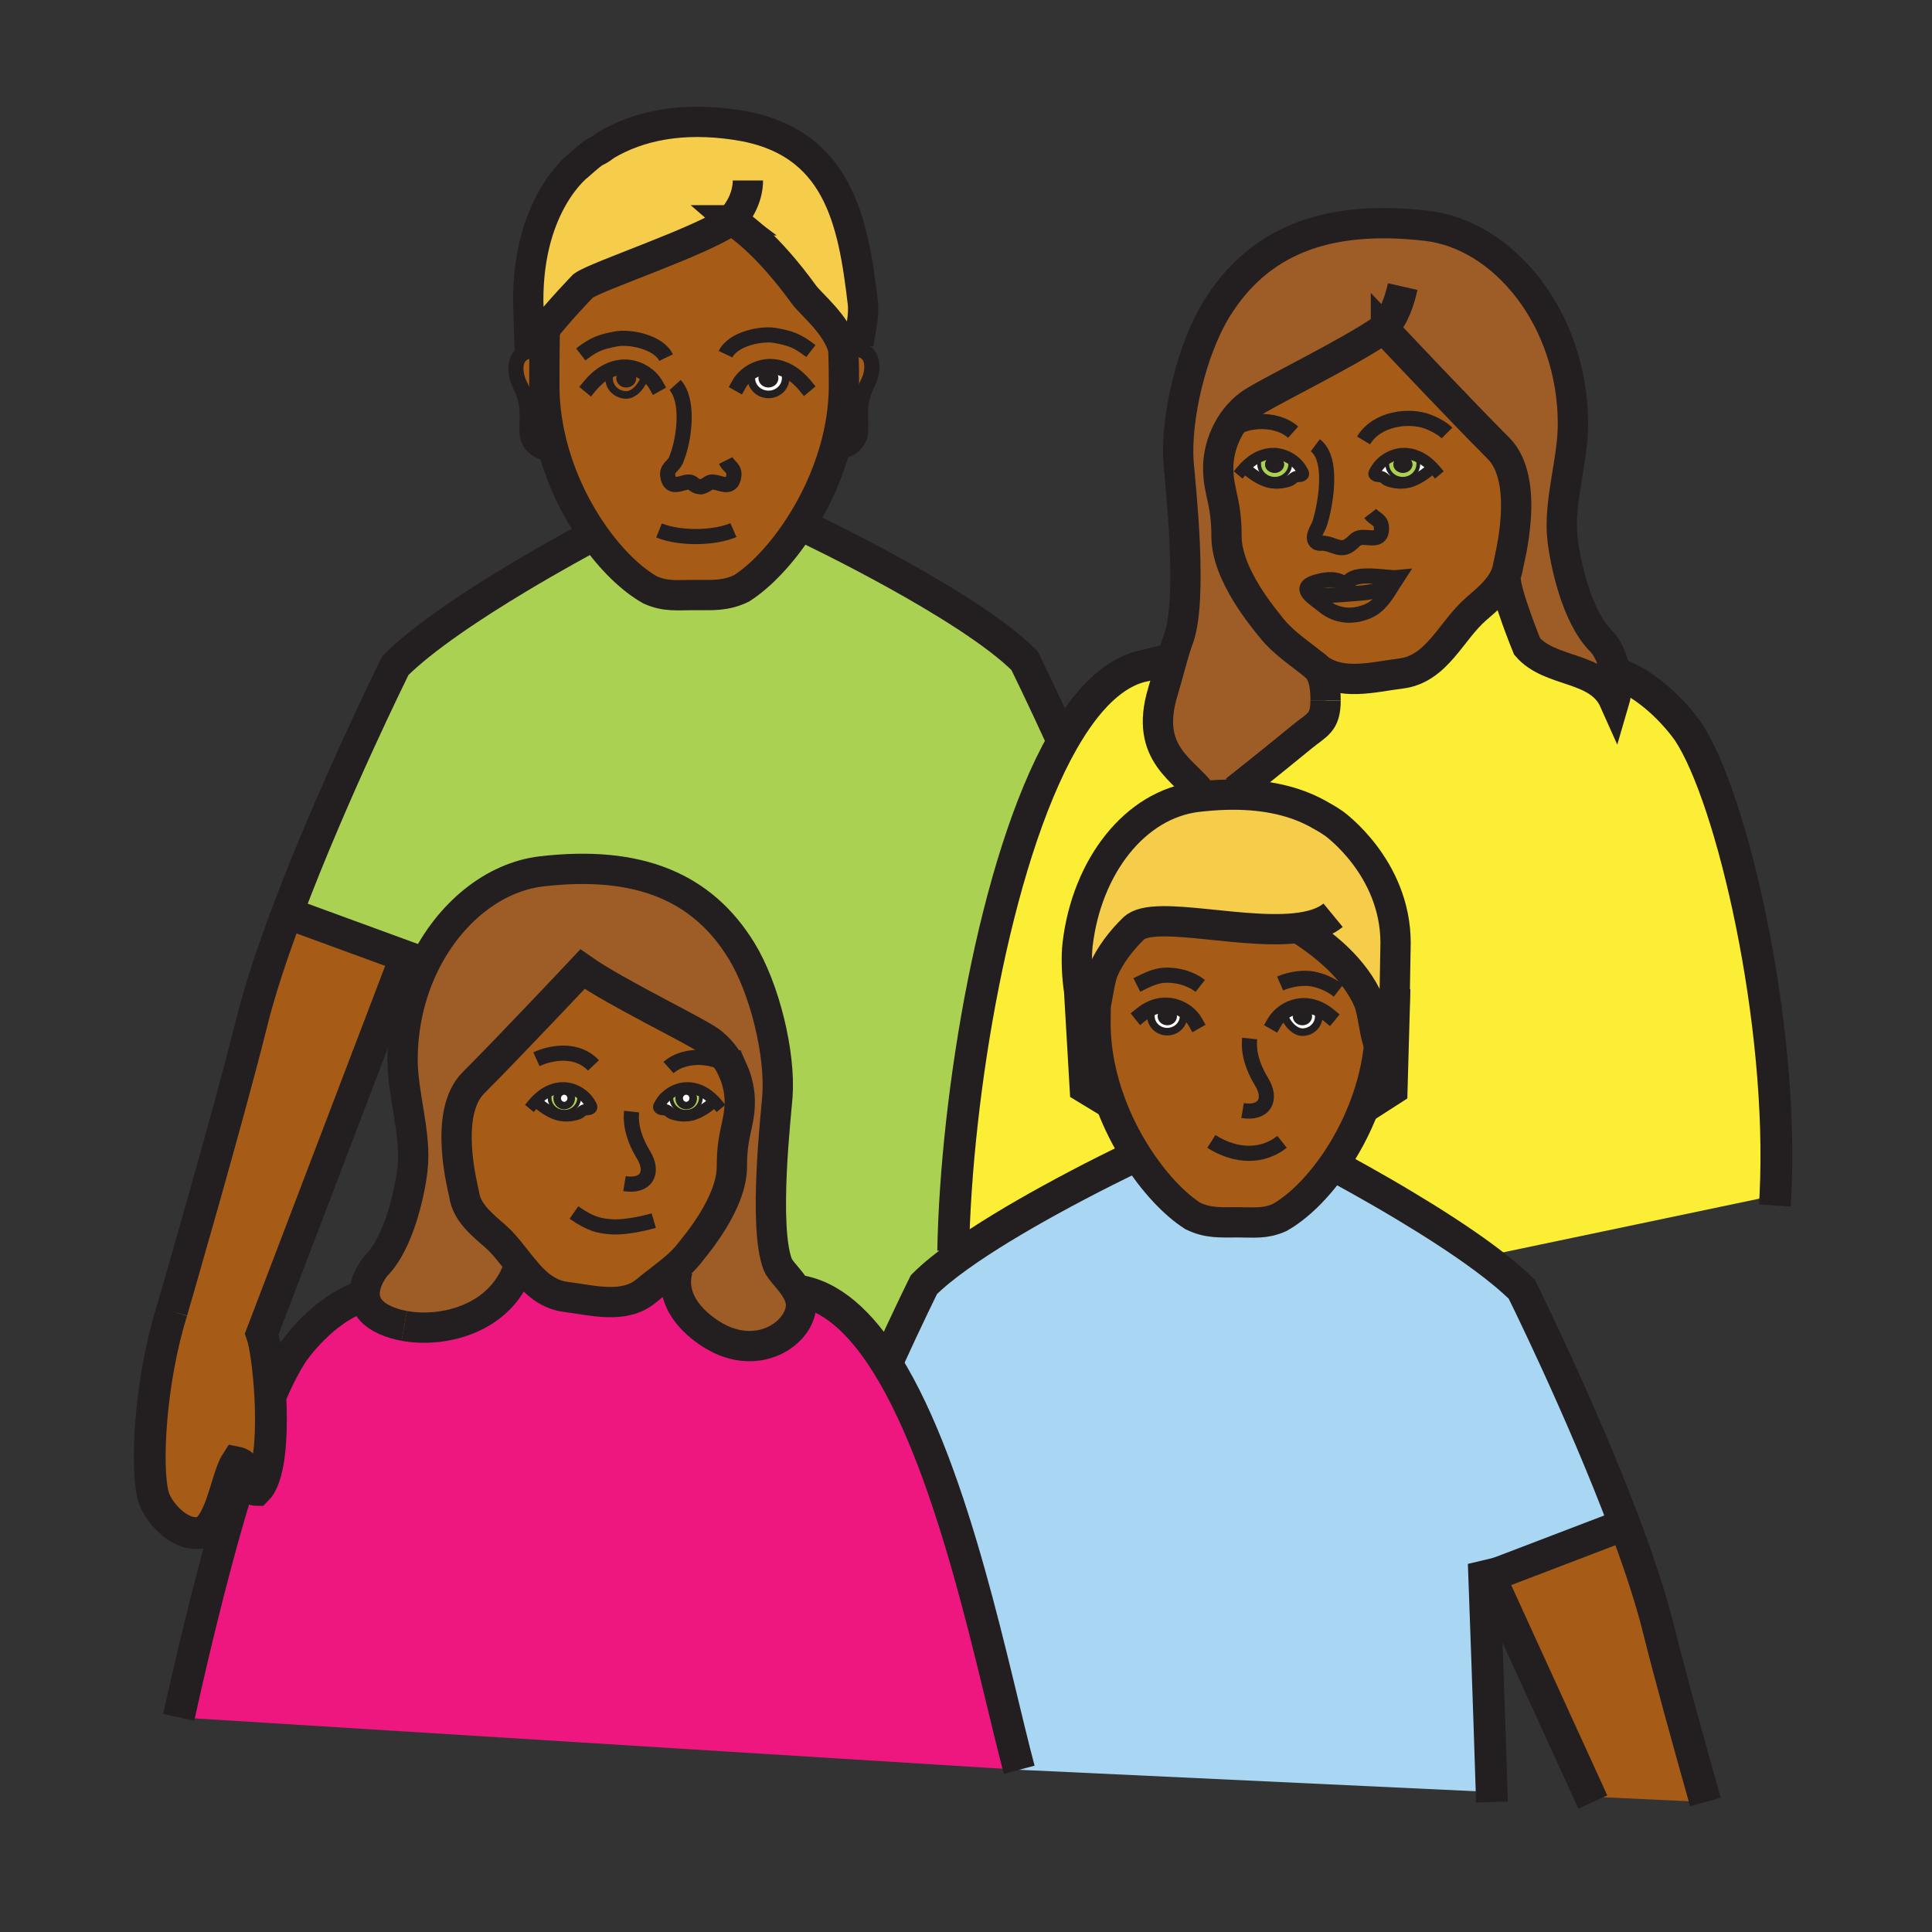 <?xml version="1.0"?><svg xmlns="http://www.w3.org/2000/svg" width="850.394" height="850.394" viewBox="0 0 850.394 850.394" overflow="visible"><rect x="0" y="0" width="850.394" height="850.394" fill="#333333" stroke="none"/><path d="M613.8 447.3h-.08l.561-32.23c0-33.31-27.19-52.64-27.19-52.64-3.14-2.14-5.24-3.22-5.24-3.22-9.899-5.88-21.85-9.04-36.189-9.41-.65-.01-1.3-.03-1.96-.03l.01-1.81c10.96-8.6 26.03-20.87 29.3-23.57 6.721-5.54 10.45-6.09 10.45-16.05 0-4.71-.36-11.14-3.93-14.69 10.25 8.6 25.22 4.26 37.109 2.81 15.87-1.94 22.021-18.81 33.061-28.38 4.8-4.16 9.939-8.44 12.55-13.88l.46.22c-.11 6.72 9.47 30.13 9.47 30.13 10.28 11.94 31.471 8.39 38.41 23.97 1.021-3.46 1.08-7.93.36-12.31 18.91 6.25 32.149 25.88 32.149 25.88 19.301 29.07 42.2 127.92 38.381 204.021L658 552l-4.64 1.7c-10.63-7.88-23.11-15.83-34.44-22.641-15.06-9.06-28.09-16.079-32.06-18.189 5.29-7.521 10.05-16.28 13.67-25.83l.689.26 11.67-7.5.911-32.5z" fill="#fbee34"></path><path d="M750.66 793.19l-50.641-2.381-44.31-96.989 59.45-22.73c6.12 16.28 11.45 32.26 14.87 46.05 4.901 19.77 13.431 50.54 20.631 76.05z" fill="#a65c17" class="aac-skin-fill"></path><path d="M653.34 694.72c.55 14.91 1.93 53.03 3.23 94.05l-207.95-9.779c-10.89-40.67-28.04-130.34-58.37-178.74 9.4-20.65 16.43-34.82 16.43-34.82 4.04-4.04 9.37-8.33 15.42-12.649 11.56-8.271 25.76-16.681 38.69-23.83 19.71-10.891 36.47-18.851 36.47-18.851l2.721-2.029c7.81 12.39 17.01 22.02 25.029 27.14 6.811 3.28 12 2.81 19.87 2.81 7.271 0 11.93.73 18.33-2.109 7.75-4.34 16.21-12.45 23.65-23.04 3.97 2.11 17 9.13 32.06 18.189 11.33 6.811 23.811 14.761 34.44 22.641 6.38 4.729 12.1 9.43 16.51 13.84 0 0 26.38 53.19 45.29 103.55l-59.45 22.73-2.61-5.721c0-.002.09 2.358.24 6.618z" fill="#a9d7f3"></path><path d="M578.33 292.65l1.12.94c.03.02.05.04.08.06 3.569 3.55 3.93 9.98 3.93 14.69 0 9.96-3.729 10.51-10.45 16.05-3.27 2.7-18.34 14.97-29.3 23.57l-.01 1.81c-4.45-.04-9.141.19-14.061.69l-.02-.21c-7.76-11.3-26.14-17.85-17.83-45.56 1.27-4.22 2.53-8.9 3.69-13.09 1.17-4.18 2.239-7.88 3.119-10.14 6.811-17.46.721-70.17.16-77.87-1.42-19.86 5.95-50.03 16.66-67.46 18.021-29.36 47.38-42.01 92.62-36.73 33.61 3.91 64.31 40.66 64.31 87.24 0 16.33-6.43 34.37-4.59 50.65 1.061 9.35 5.83 33.73 17.01 44.9 3.091 3.09 5.261 8.49 6.181 14.02.72 4.38.66 8.85-.36 12.31-6.939-15.58-28.13-12.03-38.41-23.97 0 0-9.58-23.41-9.47-30.13l-.46-.22c.78-1.61 1.33-3.33 1.59-5.17.3-2.17 10.061-37.37-4.28-51.72-15.39-15.39-43.859-45.58-49.52-51.59l-1-1.06c-.05.03-.09.06-.14.1-15.641 10.95-52.181 28.39-58.9 33.32-4.61 3.38-8.27 8.18-10.66 13.57-2.13 4.8-3.25 10.07-3.12 15.22.25 10.21 3.65 13.89 3.65 29.26 0 16.89 16.66 36.32 19.96 40.47 4.951 6.23 12.321 11.02 18.501 16.05z" fill="#9e5c26"></path><path d="M547.83 205.73l.15.14c2.689 2.5 5.81 4.73 9.409 6.01 2.181.78 5.17.92 7.45.45.97-.2 2.16-.44 3.061-.86.75-.34 1.38-1.14 2.09-1.48 1.05-.49 2.229-.05 3.21-.66 1.14-.71.27-1.52-.38-2.68-1.09-1.91-2.75-3.55-4.7-4.75-2.21-1.38-4.8-2.21-7.33-2.27-2.21-.05-4.28.41-6.2 1.24-2.54 1.08-4.8 2.81-6.76 4.86zm82.86 0c-1.96-2.06-4.23-3.78-6.771-4.86v-.01c-1.91-.82-3.99-1.28-6.189-1.23-2.53.06-5.12.89-7.33 2.27-1.95 1.2-3.61 2.84-4.7 4.75-.65 1.16-1.521 1.97-.37 2.68.97.61 2.15.17 3.189.66.711.34 1.351 1.14 2.101 1.48.89.42 2.08.66 3.05.86 2.28.47 5.28.33 7.46-.45 3.601-1.28 6.71-3.51 9.41-6.01l.15-.14zm-91.35-14.08c2.391-5.39 6.05-10.19 10.66-13.57 6.72-4.93 43.26-22.37 58.9-33.32.239.5.609.82 1.14.96 5.66 6.01 34.13 36.2 49.52 51.59 14.341 14.35 4.58 49.55 4.28 51.72-.26 1.84-.81 3.56-1.59 5.17-2.61 5.44-7.75 9.72-12.55 13.88-11.04 9.57-17.19 26.44-33.061 28.38-11.89 1.45-26.859 5.79-37.109-2.81-.37-.37-.761-.7-1.2-1-6.18-5.03-13.55-9.82-18.5-16.05-3.3-4.15-19.96-23.58-19.96-40.47 0-15.37-3.4-19.05-3.65-29.26-.13-5.15.99-10.42 3.12-15.22zm75.61 62.6c-4.08.41-19.37-3.12-21.57 2.43-1.37.54-3.59-.91-5.1-1.25-2.86-.67-6.181-.04-8.96.76-4.471 1.3-4.69 3.06-3.28 4.92 1.46 1.92 4.66 3.94 6.71 5.64 5.56 4.58 12.79 5.17 19.53 2.19 4.979-2.2 7.92-7.02 10.72-11.58.65-1.06 1.29-2.11 1.95-3.11z" fill="#a65c17" class="aac-skin-fill"></path><path d="M630.69 205.73l-.15.14c-2.7 2.5-5.81 4.73-9.41 6.01-2.18.78-5.18.92-7.46.45-.97-.2-2.16-.44-3.05-.86-.75-.34-1.39-1.14-2.101-1.48-1.039-.49-2.22-.05-3.189-.66-1.15-.71-.28-1.52.37-2.68 1.09-1.91 2.75-3.55 4.7-4.75l.34.55c-.42.84-.15.75-.15 1.76 0 3.6 3.07 6.54 6.86 6.54 3.76 0 6.84-2.94 6.84-6.54 0-1.36.12-1.71-.61-2.75l.24-.59c2.54 1.08 4.81 2.8 6.77 4.86z" fill="#fff"></path><path d="M623.68 201.46c.73 1.04.61 1.39.61 2.75 0 3.6-3.08 6.54-6.84 6.54-3.79 0-6.86-2.94-6.86-6.54 0-1.01-.27-.92.15-1.76l-.34-.55c2.21-1.38 4.8-2.21 7.33-2.27 2.199-.05 4.279.41 6.189 1.23v.01l-.239.59zm-2 2.99c0-2.02-1.87-3.67-4.18-3.67s-4.16 1.65-4.16 3.67c0 2.03 1.851 3.67 4.16 3.67s4.18-1.64 4.18-3.67z" fill="#abd153"></path><path d="M617.5 200.78c2.31 0 4.18 1.65 4.18 3.67 0 2.03-1.87 3.67-4.18 3.67s-4.16-1.64-4.16-3.67c0-2.02 1.85-3.67 4.16-3.67zm1.51 3.67c0-.9-.67-1.63-1.51-1.63-.82 0-1.49.73-1.49 1.63 0 .9.67 1.64 1.49 1.64.84 0 1.51-.74 1.51-1.64z" fill="#231f20"></path><path d="M617.5 202.82c.84 0 1.51.73 1.51 1.63 0 .9-.67 1.64-1.51 1.64-.82 0-1.49-.74-1.49-1.64 0-.9.67-1.63 1.49-1.63z" fill="#231f20"></path><path d="M593.38 256.68c2.2-5.55 17.49-2.02 21.57-2.43-.66 1-1.3 2.05-1.95 3.11l-.01-.01c-7.8 3.53-12.32 3.58-17.851 4.01-5.489.44-13.63 1.35-19.1-.25-1.41-1.86-1.19-3.62 3.28-4.92 2.779-.8 6.1-1.43 8.96-.76 1.511.34 3.731 1.79 5.101 1.25z" fill="#a65c17" class="aac-skin-fill"></path><path d="M607.07 459.71c-1.971-3.42-2.66-14.229-4.7-19.11-2.79-6.68-8.021-13.439-13.36-18.609-4.149-4.01-9.51-8.27-15.359-12.12l1.34-2c-24.561 4.84-66.931-7.96-75.99.79-5.35 5.17-10.57 11.93-13.36 18.609-1.5 3.601-2.27 10.431-3.37 15.131-.05 2.659-.069 5.069-.069 7.97 0 12.37 2.62 24.47 6.77 35.56l-11.489-6.97-2.5-42.91c-.961-5.89-1.32-14.79-.66-20.36 4.04-34.24 25.229-61.75 52.85-64.97.83-.1 1.65-.19 2.47-.26 4.92-.5 9.61-.73 14.061-.69.66 0 1.31.02 1.96.03 14.34.37 26.29 3.53 36.189 9.41 0 0 2.101 1.08 5.24 3.22 0 0 27.19 19.33 27.19 52.64l-.561 32.23h.08l-.91 32.5-11.67 7.5-.689-.26c3.267-8.591 5.597-17.821 6.537-27.331z" fill="#f6cc4b"></path><path d="M612.99 257.35l.01.01c-2.8 4.56-5.74 9.38-10.72 11.58-6.74 2.98-13.971 2.39-19.53-2.19-2.05-1.7-5.25-3.72-6.71-5.64 5.47 1.6 13.61.69 19.1.25 5.53-.43 10.05-.48 17.85-4.01zM522.36 445.61c-2.561-1.931-5.771-3.11-8.9-3.19-2.67-.06-5.15.59-7.42 1.72l.61 1.261c-.131.489-.08.97-.08 1.83 0 3.789 3.22 6.869 7.189 6.869 3.98 0 7.21-3.08 7.21-6.869 0-.54.07-.771.08-1.011l1.311-.61zm-33.39 40.32c-4.149-11.09-6.77-23.189-6.77-35.56 0-2.9.02-5.311.069-7.97 1.101-4.7 1.87-11.53 3.37-15.131 2.79-6.68 8.011-13.439 13.36-18.609 9.06-8.75 51.43 4.05 75.99-.79l-1.34 2c5.85 3.85 11.21 8.11 15.359 12.12 5.34 5.17 10.57 11.93 13.36 18.609 2.04 4.881 2.729 15.69 4.7 19.11-.94 9.51-3.271 18.74-6.54 27.33-3.62 9.55-8.38 18.31-13.67 25.83-7.44 10.59-15.9 18.7-23.65 23.04-6.4 2.84-11.06 2.109-18.33 2.109-7.87 0-13.06.471-19.87-2.81-8.02-5.12-17.22-14.75-25.029-27.14-4.199-6.668-8.009-14.148-11.009-22.138zm92.21-41.47c-2.319-1.19-4.87-1.88-7.62-1.82-2.989.07-6.04 1.15-8.529 2.931.39 3.76 4.43 8.75 8.21 8.75 3.99 0 7.22-3.08 7.22-6.88 0-.94.05-1.421-.13-1.94l.849-1.041z" fill="#a65c17" class="aac-skin-fill"></path><path d="M581.18 444.46l-.85 1.04c.18.52.13 1 .13 1.94 0 3.8-3.229 6.88-7.22 6.88-3.78 0-7.82-4.99-8.21-8.75 2.489-1.78 5.54-2.86 8.529-2.931 2.751-.059 5.301.631 7.621 1.821zm-5.3 2.85c0-1.29-1.17-2.31-2.61-2.31-1.43 0-2.59 1.02-2.59 2.31 0 1.28 1.16 2.32 2.59 2.32 1.44 0 2.61-1.04 2.61-2.32z" fill="#fff"></path><path d="M573.27 445c1.44 0 2.61 1.02 2.61 2.31 0 1.28-1.17 2.32-2.61 2.32-1.43 0-2.59-1.04-2.59-2.32 0-1.29 1.16-2.31 2.59-2.31z" fill="#231f20"></path><path d="M572.82 206.65c.649 1.16 1.52 1.97.38 2.68-.98.61-2.16.17-3.21.66-.71.34-1.34 1.14-2.09 1.48-.9.42-2.091.66-3.061.86-2.28.47-5.27.33-7.45-.45-3.6-1.28-6.72-3.51-9.409-6.01l-.15-.14c1.96-2.05 4.22-3.78 6.76-4.86l.24.59c-.73 1.04-.61 1.39-.61 2.75 0 3.6 3.07 6.54 6.87 6.54 3.771 0 6.84-2.94 6.84-6.54 0-1.01.271-.92-.149-1.76l.34-.55c1.949 1.2 3.609 2.84 4.699 4.75z" fill="#fff"></path><path d="M568.12 201.9l-.34.55c.42.84.149.75.149 1.76 0 3.6-3.069 6.54-6.84 6.54-3.8 0-6.87-2.94-6.87-6.54 0-1.36-.12-1.71.61-2.75l-.24-.59c1.92-.83 3.99-1.29 6.2-1.24 2.531.06 5.121.89 7.331 2.27zm-2.93 2.55c0-2.02-1.86-3.67-4.181-3.67-2.31 0-4.17 1.65-4.17 3.67 0 2.03 1.86 3.67 4.17 3.67 2.321 0 4.181-1.64 4.181-3.67z" fill="#abd153"></path><path d="M561.01 200.78c2.32 0 4.181 1.65 4.181 3.67 0 2.03-1.86 3.67-4.181 3.67-2.31 0-4.17-1.64-4.17-3.67 0-2.02 1.86-3.67 4.17-3.67zm1.5 3.67c0-.9-.67-1.63-1.5-1.63s-1.49.73-1.49 1.63c0 .9.66 1.64 1.49 1.64s1.5-.74 1.5-1.64z" fill="#231f20"></path><path d="M561.01 202.82c.83 0 1.5.73 1.5 1.63 0 .9-.67 1.64-1.5 1.64s-1.49-.74-1.49-1.64c0-.9.66-1.63 1.49-1.63z" fill="#231f20"></path><path d="M467.76 326.36c10.5-18.46 22.601-30.8 36.2-33.37l9.17-2.32 2.351.93c-1.16 4.19-2.421 8.87-3.69 13.09-8.31 27.71 10.07 34.26 17.83 45.56l.02.21c-.819.07-1.64.16-2.47.26-27.62 3.22-48.81 30.73-52.85 64.97-.66 5.57-.301 14.47.66 20.36l2.5 42.91 11.489 6.97c3 7.99 6.811 15.471 11.011 22.141l-2.721 2.029s-16.76 7.96-36.47 18.851c-12.93 7.149-27.13 15.56-38.69 23.83l-2.54-2.15c1.24-67.971 18.11-171.321 48.2-224.271z" fill="#fbee34"></path><path d="M506.65 445.4l-.61-1.261c2.27-1.13 4.75-1.779 7.42-1.72 3.13.08 6.34 1.26 8.9 3.19l-1.311.609c-.01.24-.08.471-.08 1.011 0 3.789-3.229 6.869-7.21 6.869-3.97 0-7.189-3.08-7.189-6.869 0-.859-.05-1.339.08-1.829zm9.75 1.89c0-1.28-1.16-2.31-2.601-2.31-1.439 0-2.59 1.029-2.59 2.31 0 1.29 1.15 2.33 2.59 2.33 1.441 0 2.601-1.04 2.601-2.33z" fill="#fff"></path><path d="M513.8 444.98c1.44 0 2.601 1.029 2.601 2.31 0 1.29-1.16 2.33-2.601 2.33-1.439 0-2.59-1.04-2.59-2.33 0-1.28 1.15-2.31 2.59-2.31z" fill="#231f20"></path><path d="M450.93 290.74s7.16 14.45 16.83 35.62c-30.09 52.95-46.96 156.3-48.2 224.27l2.54 2.15c-6.05 4.319-11.38 8.609-15.42 12.649 0 0-7.03 14.17-16.43 34.82-11.26-17.97-24.34-30.25-39.58-32.23-2.65-4.699-7.21-8.579-8.32-11.409-6.47-16.61-.68-66.7-.15-74.021 1.36-18.87-5.65-47.56-15.83-64.11-17.13-27.91-45.04-39.94-88.04-34.93-20.96 2.45-40.74 18.34-51.85 41.48l-3.26-2.33-4.64-1.7-52.2-19.1c19.9-52.97 47.64-108.93 47.64-108.93 12.38-12.37 34.54-26.93 53.6-38.39 15.86-9.53 29.57-16.92 33.74-19.14 7.83 11.14 16.73 19.68 24.89 24.25 6.72 2.97 11.63 2.22 19.28 2.22 8.28 0 13.74.49 20.9-2.96 8.14-5.19 17.43-14.8 25.44-27.17l3.76.75s17.64 8.37 38.37 19.83 44.56 26.021 56.93 38.381z" fill="#abd153"></path><path d="M390.25 600.25c30.33 48.4 47.48 138.07 58.37 178.74L78.66 755.93c7.42-33.649 17.59-75.75 28.66-109.8l.27-.18c2.51 3.6 1.28 9.89 5.4 9.89 4.69-4.67 6.26-17.56 6.26-31.05 0-3.43-.1-6.89-.28-10.271 3.33-7.72 6.67-14.279 9.99-19.289 0 0 13.06-19.37 31.58-24.931.3 3.91 2.63 7.94 9.27 10.87 2.43 1.08 5.19 1.9 8.15 2.44 18.08 3.31 43.77-3.771 50.71-27.24 5.49 6.91 11.26 13.36 20.49 14.49 11.34 1.39 25.62 5.52 35.35-2.73 4.24-3.58 9.23-6.979 13.55-10.84l.58.65s-6.87 14.79 13.2 28.51c20.07 13.729 39.05 1.439 40.66-10.561.38-2.819-.47-5.449-1.83-7.87 15.24 1.982 28.32 14.262 39.58 32.232z" fill="#ed177f"></path><path d="M371.36 154.39l.72-.16c1.13-.41 2.35-.63 3.65-.63.62 0 1.26.05 1.92.16 7.76 1.24 6.71 9.94 4.58 14.28-5.18 10.56-2.81 14.45-3.47 22.52-.25 3.06-3.74 9.01-11.05 7.62l-.39-.11c2.61-9.09 4.15-18.65 4.15-28.38 0-5.48-.06-9.28-.24-15.88.05.19.09.39.12.58h.01z" fill="#a65c17" class="aac-skin-fill"></path><path d="M322.66 97.33c-.47-.3-.72-.43-.72-.43l-.09.06c-13.57 9.48-59.35 24.57-65.17 28.85 0 0-10.8 11.13-18.01 20.46-2.4 3.11-4.41 6.02-5.48 8.25l-.68-21.97c-.16-43.01 22.06-59.68 22.06-59.68 10-8.89 5.95-4.27 12.07-8.95 14.59-8.67 33.57-12.55 57.52-8.93 44.85 6.77 51.36 42.19 55.61 78.21.69 5.86-.98 12.06-1.98 18.25l-2.06 2.15c-1.3 0-2.52.22-3.65.63l-.72.16h-.01c-.03-.19-.07-.39-.12-.58v-.01c-2.64-10.75-14.31-19.91-17.3-24.04-16.08-22.2-28.26-30.57-31.27-32.43z" fill="#f6cc4b"></path><path d="M261.36 235.44c-7.28-10.35-13.62-22.94-17.55-36.68-2.66-9.28-4.22-19.08-4.22-29.07 0-3.31 0-9.1.05-14.68.03-3.14.07-6.2.13-8.74h-1.1c7.21-9.33 18.01-20.46 18.01-20.46 5.82-4.28 51.6-19.37 65.17-28.85.16.14.44.26.81.37 3.01 1.86 15.19 10.23 31.27 32.43 2.99 4.13 14.66 13.29 17.3 24.04v.01c.18 6.6.24 10.4.24 15.88 0 9.73-1.54 19.29-4.15 28.38-3.55 12.41-9.1 23.92-15.45 33.71-8.01 12.37-17.3 21.98-25.44 27.17-7.16 3.45-12.62 2.96-20.9 2.96-7.65 0-12.56.75-19.28-2.22-8.16-4.57-17.06-13.11-24.89-24.25zm67.08-70.12l2.16.01c.01.24.09.5.09 1.06 0 3.99 3.39 7.22 7.58 7.22 4.17 0 7.56-3.23 7.56-7.22 0-1.09.08-1.6-.19-2.23l.37-1.21c-2.28-1.08-4.76-1.68-7.42-1.62-3.63.08-7.35 1.59-10.15 3.99zm-19.98 48.94c-.1.03-.2.04-.31.06l.64-.05c-.11 0-.21 0-.32-.01 0 .01-.01 0-.01 0zm-30.08-47.79c0-1.35-1.22-2.44-2.73-2.44s-2.73 1.09-2.73 2.44c0 1.34 1.22 2.44 2.73 2.44s2.73-1.1 2.73-2.44z" fill="#a65c17" class="aac-skin-fill"></path><path d="M350.67 568.02c1.36 2.421 2.21 5.051 1.83 7.87-1.61 12-20.59 24.29-40.66 10.561-20.07-13.72-13.2-28.51-13.2-28.51l-.58-.65c1.86-1.66 3.6-3.42 5.11-5.3 3.13-3.95 18.97-22.41 18.97-38.471 0-14.609 3.23-18.1 3.46-27.8.12-4.91-.94-9.93-2.97-14.5-2.27-5.109-5.74-9.66-10.12-12.87-6.41-4.699-41.33-21.359-56.12-31.77 0 0-31.73 33.75-48.01 50.04-13.64 13.63-4.36 47.1-4.07 49.17 1.06 7.66 7.52 12.979 13.44 18.1 4.07 3.53 7.44 8.101 10.92 12.48-6.94 23.47-32.63 30.55-50.71 27.24-2.96-.54-5.72-1.36-8.15-2.44-6.64-2.93-8.97-6.96-9.27-10.87-.52-6.67 4.86-13.01 4.86-13.01 10.62-10.6 15.16-33.78 16.17-42.66 1.75-15.479-4.37-32.63-4.37-48.149 0-15.211 3.45-29.33 9.28-41.451 11.11-23.14 30.89-39.03 51.85-41.48 43-5.01 70.91 7.02 88.04 34.93 10.18 16.55 17.19 45.24 15.83 64.11-.53 7.32-6.32 57.41.15 74.021 1.11 2.829 5.67 6.709 8.32 11.409z" fill="#9e5c26"></path><path d="M346.01 162.95l-.37 1.21c.27.63.19 1.14.19 2.23 0 3.99-3.39 7.22-7.56 7.22-4.19 0-7.58-3.23-7.58-7.22 0-.56-.08-.82-.09-1.06l-2.16-.01c2.8-2.4 6.52-3.91 10.15-3.99 2.66-.06 5.14.54 7.42 1.62zm-5.05 3.5c0-1.34-1.23-2.44-2.74-2.44-1.51 0-2.73 1.1-2.73 2.44 0 1.35 1.22 2.44 2.73 2.44s2.74-1.09 2.74-2.44z" fill="#fff"></path><path d="M338.22 164.01c1.51 0 2.74 1.1 2.74 2.44 0 1.35-1.23 2.44-2.74 2.44-1.51 0-2.73-1.09-2.73-2.44 0-1.34 1.22-2.44 2.73-2.44z" fill="#231f20"></path><path d="M235.81 484.63l.14.13c2.57 2.37 5.53 4.49 8.95 5.71 2.07.74 4.93.88 7.09.431.92-.19 2.06-.42 2.9-.82.72-.32 1.32-1.08 2-1.41.98-.45 2.11-.04 3.03-.62 1.09-.67.27-1.439-.35-2.55-1.03-1.82-2.62-3.37-4.47-4.52-2.1-1.311-4.56-2.091-6.97-2.15-2.09-.05-4.06.38-5.88 1.17-2.41 1.029-4.58 2.669-6.44 4.629zm86.82-13.41c2.03 4.57 3.09 9.59 2.97 14.5-.23 9.7-3.46 13.19-3.46 27.8 0 16.061-15.84 34.521-18.97 38.471-1.51 1.88-3.25 3.64-5.11 5.3-4.32 3.86-9.31 7.26-13.55 10.84-9.73 8.25-24.01 4.12-35.35 2.73-9.23-1.13-15-7.58-20.49-14.49-3.48-4.38-6.85-8.95-10.92-12.48-5.92-5.12-12.38-10.439-13.44-18.1-.29-2.07-9.57-35.54 4.07-49.17 16.28-16.29 48.01-50.04 48.01-50.04 14.79 10.41 49.71 27.07 56.12 31.77 4.38 3.209 7.85 7.759 10.12 12.869zm-8.06 13.42c-1.85-1.96-4.01-3.6-6.42-4.63-1.82-.79-3.79-1.229-5.89-1.18-2.41.06-4.86.84-6.97 2.15-1.86 1.14-3.44 2.699-4.47 4.52-.62 1.11-1.45 1.88-.36 2.55.93.58 2.05.17 3.05.62.67.33 1.27 1.09 1.99 1.41.85.4 1.98.63 2.9.82 2.17.449 5.01.31 7.09-.431 3.42-1.22 6.38-3.34 8.95-5.71l.13-.119z" fill="#a65c17" class="aac-skin-fill"></path><path d="M314.57 484.64l-.13.12c-2.57 2.37-5.53 4.49-8.95 5.71-2.08.74-4.92.88-7.09.431-.92-.19-2.05-.42-2.9-.82-.72-.32-1.32-1.08-1.99-1.41-1-.45-2.12-.04-3.05-.62-1.09-.67-.26-1.439.36-2.55 1.03-1.82 2.61-3.38 4.47-4.52l.32.52c-.4.81-.14.72-.14 1.68 0 3.431 2.92 6.21 6.5 6.21 3.61 0 6.53-2.779 6.53-6.21 0-1.29.11-1.62-.58-2.609l.23-.561c2.41 1.029 4.57 2.669 6.42 4.629z" fill="#fff"></path><path d="M307.92 480.57c.69.989.58 1.319.58 2.609 0 3.431-2.92 6.21-6.53 6.21-3.58 0-6.5-2.779-6.5-6.21 0-.96-.26-.87.14-1.68l-.32-.52c2.11-1.311 4.56-2.091 6.97-2.15 2.1-.05 4.07.39 5.89 1.18l-.23.561zm-1.91 2.84c0-1.93-1.77-3.49-3.97-3.49s-3.97 1.561-3.97 3.49 1.77 3.49 3.97 3.49 3.97-1.56 3.97-3.49z" fill="#abd153"></path><path d="M302.04 479.92c2.2 0 3.97 1.561 3.97 3.49s-1.77 3.49-3.97 3.49-3.97-1.561-3.97-3.49 1.77-3.49 3.97-3.49zm1.42 3.49c0-.851-.63-1.54-1.42-1.54-.78 0-1.42.689-1.42 1.54 0 .85.64 1.56 1.42 1.56.79 0 1.42-.71 1.42-1.56z" fill="#231f20"></path><path d="M302.04 481.87c.79 0 1.42.689 1.42 1.54 0 .85-.63 1.56-1.42 1.56-.78 0-1.42-.71-1.42-1.56 0-.85.64-1.54 1.42-1.54z" fill="#fff"></path><path d="M275.65 164.03c1.51 0 2.73 1.09 2.73 2.44 0 1.34-1.22 2.44-2.73 2.44s-2.73-1.1-2.73-2.44c0-1.35 1.22-2.44 2.73-2.44z" fill="#231f20"></path><path d="M259.57 485.5c.62 1.11 1.44 1.88.35 2.55-.92.58-2.05.17-3.03.62-.68.33-1.28 1.09-2 1.41-.84.4-1.98.63-2.9.82-2.16.449-5.02.31-7.09-.431-3.42-1.22-6.38-3.34-8.95-5.71l-.14-.13c1.86-1.96 4.03-3.6 6.44-4.63l.23.57c-.7.989-.58 1.319-.58 2.609 0 3.431 2.92 6.21 6.5 6.21 3.61 0 6.52-2.779 6.52-6.21 0-.96.26-.87-.14-1.68l.32-.52c1.85 1.152 3.44 2.702 4.47 4.522z" fill="#fff"></path><path d="M255.1 480.98l-.32.52c.4.81.14.72.14 1.68 0 3.431-2.91 6.21-6.52 6.21-3.58 0-6.5-2.779-6.5-6.21 0-1.29-.12-1.62.58-2.609l-.23-.57c1.82-.79 3.79-1.22 5.88-1.17 2.41.059 4.87.839 6.97 2.149zm-6.75 5.92c2.2 0 3.96-1.561 3.96-3.49s-1.76-3.49-3.96-3.49c-2.19 0-3.97 1.561-3.97 3.49s1.78 3.49 3.97 3.49z" fill="#abd153"></path><path d="M252.31 483.41c0 1.93-1.76 3.49-3.96 3.49-2.19 0-3.97-1.561-3.97-3.49s1.78-3.49 3.97-3.49c2.2 0 3.96 1.56 3.96 3.49zm-2.55 0c0-.851-.63-1.54-1.41-1.54-.79 0-1.43.689-1.43 1.54 0 .85.64 1.56 1.43 1.56.78 0 1.41-.71 1.41-1.56z" fill="#231f20"></path><path d="M248.35 481.87c.78 0 1.41.689 1.41 1.54 0 .85-.63 1.56-1.41 1.56-.79 0-1.43-.71-1.43-1.56 0-.85.64-1.54 1.43-1.54z" fill="#fff"></path><path d="M243.81 198.76l-.69.19c-7.29 1.39-10.79-4.56-11.04-7.63-.66-8.06 1.71-11.94-3.46-22.51-2.14-4.35-3.18-13.04 4.57-14.29 2.03-.32 3.9-.12 5.57.48l.88.01c-.05 5.58-.05 11.37-.05 14.68 0 9.99 1.56 19.79 4.22 29.07zM118.97 614.52c.18 3.381.28 6.841.28 10.271 0 13.49-1.57 26.38-6.26 31.05-4.12 0-2.89-6.29-5.4-9.89-.76-1.09-1.87-1.94-3.58-2.28-4.66 7.24-6.87 30.01-16.54 31.08-8.72 1.02-17.99-9.12-19.99-16.24-3.4-12.14-1.58-50.319 8.16-81.37 0 0 24.95-85.84 35.1-126.79 3.59-14.51 9.2-31.32 15.64-48.45l52.2 19.1-.68 1.86-62.68 164.27c1.44 3.969 3.1 15.099 3.75 27.389z" fill="#a65c17" class="aac-skin-fill"></path><g fill="none" stroke="#231f20"><path d="M75.64 577.14s24.95-85.84 35.1-126.79c3.59-14.51 9.2-31.32 15.64-48.45 19.9-52.97 47.64-108.93 47.64-108.93 12.38-12.37 34.54-26.93 53.6-38.39 15.86-9.53 29.57-16.92 33.74-19.14.85-.45 1.3-.69 1.3-.69M469.16 329.44c-.47-1.04-.94-2.07-1.4-3.08-9.67-21.17-16.83-35.62-16.83-35.62-12.37-12.36-36.2-26.92-56.93-38.38s-38.37-19.83-38.37-19.83M177.9 422.86l-62.68 164.27c1.44 3.97 3.1 15.101 3.75 27.39.18 3.381.28 6.841.28 10.271 0 13.49-1.57 26.38-6.26 31.05-4.12 0-2.89-6.29-5.4-9.89-.76-1.09-1.87-1.94-3.58-2.28-4.66 7.24-6.87 30.01-16.54 31.08-8.72 1.02-17.99-9.12-19.99-16.24-3.4-12.14-1.58-50.319 8.16-81.37" stroke-width="14"></path><path d="M259.65 169.86c3.95-4.79 9.33-8.44 15.7-8.3 3.01.06 6.08 1.11 8.64 2.85 1.93 1.28 3.57 2.97 4.66 4.91" stroke-width="6.666" stroke-linecap="square" stroke-miterlimit="10"></path><path d="M284 164c0 .13 0 .27-.01.41-.27 3.98-4.27 9.43-8.31 9.43-4.18 0-7.58-3.23-7.58-7.23 0-.99-.06-1.49.13-2.05" stroke-width="3.333" stroke-linecap="square" stroke-miterlimit="10"></path><path d="M354.3 169.64c-2.31-2.79-5.1-5.2-8.29-6.69-2.28-1.08-4.76-1.68-7.42-1.62-3.63.08-7.35 1.59-10.15 3.99-1.27 1.09-2.36 2.37-3.15 3.78" stroke-width="6.666" stroke-linecap="square" stroke-miterlimit="10"></path><path d="M330.6 165.33c.01.24.09.5.09 1.06 0 3.99 3.39 7.22 7.58 7.22 4.17 0 7.56-3.23 7.56-7.22 0-1.09.08-1.6-.19-2.23" stroke-width="3.333" stroke-linecap="square" stroke-miterlimit="10"></path><path d="M238.76 155c-1.67-.6-3.54-.8-5.57-.48-7.75 1.25-6.71 9.94-4.57 14.29 5.17 10.57 2.8 14.45 3.46 22.51.25 3.07 3.75 9.02 11.04 7.63M372.08 154.23c1.13-.41 2.35-.63 3.65-.63.62 0 1.26.05 1.92.16 7.76 1.24 6.71 9.94 4.58 14.28-5.18 10.56-2.81 14.45-3.47 22.52-.25 3.06-3.74 9.01-11.05 7.62M290.07 233.5c9.53 3.81 24.65 3.36 32.75-.17" stroke-width="6.666"></path><path d="M371.23 153.81c.18 6.6.24 10.4.24 15.88 0 9.73-1.54 19.29-4.15 28.38-3.55 12.41-9.1 23.92-15.45 33.71-8.01 12.37-17.3 21.98-25.44 27.17-7.16 3.45-12.62 2.96-20.9 2.96-7.65 0-12.56.75-19.28-2.22-8.16-4.57-17.06-13.11-24.89-24.25-7.28-10.35-13.62-22.94-17.55-36.68-2.66-9.28-4.22-19.08-4.22-29.07 0-3.31 0-9.1.05-14.68.03-3.14.07-6.2.13-8.74M371.2 152.93l.03.87" stroke-width="13.333"></path><path d="M308.47 214.26c3.58-.67 2.94-2.79 6.8-1.86 3.34.81 6.89 2.48 7.71-2.75.59-3.59-2.12-4.06-3.56-6.95" stroke-width="6.666"></path><path d="M297.15 169.47c5.98 6.58 4.17 22.02 1.49 30.06l-1.13 3.13c-1.43 2.89-4.13 3.36-3.56 6.96.83 5.21 4.38 3.55 7.72 2.75 3.86-.94 2.97 1.75 6.79 1.89 0 0 .01.01.01 0 .11.01.21.01.32.01l-.64.05c.11-.02.21-.03.31-.06" stroke-width="6.666"></path><path d="M278.38 166.47c0 1.34-1.22 2.44-2.73 2.44s-2.73-1.1-2.73-2.44c0-1.35 1.22-2.44 2.73-2.44s2.73 1.09 2.73 2.44zM340.96 166.45c0 1.35-1.23 2.44-2.74 2.44-1.51 0-2.73-1.09-2.73-2.44 0-1.34 1.22-2.44 2.73-2.44s2.74 1.1 2.74 2.44z" stroke-width="3.333"></path><path d="M293.18 157.41c-3.23-6.82-15.88-9.46-22.28-8.19-6.01 1.2-9 1.92-15.28 6.79M319.37 155.91c3.24-6.8 15.88-9.45 22.28-8.18 6.02 1.2 9 1.92 15.27 6.79" stroke-width="6.666"></path><path d="M377.79 151.45c1-6.19 2.67-12.39 1.98-18.25-4.25-36.02-10.76-71.44-55.61-78.21-23.95-3.62-42.93.26-57.52 8.93-6.12 4.68-2.07.06-12.07 8.95 0 0-22.22 16.67-22.06 59.68l.68 21.97c1.07-2.23 3.08-5.14 5.48-8.25 7.21-9.33 18.01-20.46 18.01-20.46 5.82-4.28 51.6-19.37 65.17-28.85l.09-.06s.25.13.72.43c3.01 1.86 15.19 10.23 31.27 32.43 2.99 4.13 14.66 13.29 17.3 24.04v.01c.05.19.09.39.12.58h.01c.2.92.33 1.86.38 2.8" stroke-width="13.333"></path><path d="M327.24 97.91c-.68.01-3.2-.19-4.58-.58-.37-.11-.65-.23-.81-.37a.36.36 0 0 1-.11-.14c4.16-4.06 7.45-10.67 7.45-17.37" stroke-width="13.333"></path><path stroke-width="14" d="M126.38 401.9l52.2 19.1 4.64 1.7M419.56 550.63c1.24-67.97 18.11-171.32 48.2-224.27 10.5-18.46 22.601-30.8 36.2-33.37l9.17-2.32M781.22 530.63c.101-1.5.181-3 .261-4.52 3.819-76.1-19.081-174.95-38.381-204.02 0 0-13.239-19.63-32.149-25.88-1.36-.45-2.75-.83-4.17-1.13"></path><path d="M600.19 193.86c5.899-9.84 20.26-11.41 28.479-8.2 4.41 1.73 7.09 3.76 8.25 4.92M569.2 190.23c-7.83-6.98-23.11-5.9-29.86 1.42-.35.37-.67.76-.97 1.16M578.94 195.99c8.579 6.42 4.04 28.13 1.88 34.6-.681 2.08-3.641 5.74-1.561 7.88 1.01 1.04 2.29.48 3.561.67 1.31.2 2.09.34 3.59.9 2.899 1.08 5.01 1.73 7.63-.17 2.83-2.05 2.62-3.5 6.79-3.31 3.52.18 7.41 1.17 7.24-4.24-.12-3.74-2.931-3.69-4.931-6.31M593.15 257.62c.04-.34.119-.65.229-.94 2.2-5.55 17.49-2.02 21.57-2.43-.66 1-1.3 2.05-1.95 3.11-2.8 4.56-5.74 9.38-10.72 11.58-6.74 2.98-13.971 2.39-19.53-2.19-2.05-1.7-5.25-3.72-6.71-5.64-1.41-1.86-1.19-3.62 3.28-4.92 2.779-.8 6.1-1.43 8.96-.76 1.51.34 3.729 1.79 5.1 1.25.23-.09.44-.25.61-.47" stroke-width="6.666"></path><path d="M576.04 261.11c5.47 1.6 13.61.69 19.1.25 5.53-.43 10.051-.48 17.851-4.01" stroke-width="6.666"></path><path d="M578.21 292.57c.04.03.08.05.12.08.439.3.83.63 1.2 1 3.569 3.55 3.93 9.98 3.93 14.69" stroke-width="13.333"></path><path d="M610.04 145.72c5.66 6.01 34.13 36.2 49.52 51.59 14.341 14.35 4.58 49.55 4.28 51.72-.26 1.84-.81 3.56-1.59 5.17-2.61 5.44-7.75 9.72-12.55 13.88-11.04 9.57-17.19 26.44-33.061 28.38-11.89 1.45-26.859 5.79-37.109-2.81-.03-.02-.05-.04-.08-.06l-1.12-.94c-6.18-5.03-13.55-9.82-18.5-16.05-3.3-4.15-19.96-23.58-19.96-40.47 0-15.37-3.4-19.05-3.65-29.26-.13-5.15.99-10.42 3.12-15.22 2.391-5.39 6.05-10.19 10.66-13.57 6.72-4.93 43.26-22.37 58.9-33.32.05-.04.09-.07.14-.1l1 1.06zM543.71 347.96c10.96-8.6 26.03-20.87 29.3-23.57 6.721-5.54 10.45-6.09 10.45-16.05" stroke-width="13.333"></path><path d="M662.71 254.42c-.11 6.72 9.47 30.13 9.47 30.13 10.28 11.94 31.471 8.39 38.41 23.97 1.021-3.46 1.08-7.93.36-12.31-.92-5.53-3.09-10.93-6.181-14.02-11.18-11.17-15.949-35.55-17.01-44.9-1.84-16.28 4.59-34.32 4.59-50.65 0-46.58-30.699-83.33-64.31-87.24-45.24-5.28-74.6 7.37-92.62 36.73-10.71 17.43-18.08 47.6-16.66 67.46.561 7.7 6.65 60.41-.16 77.87-.88 2.26-1.949 5.96-3.119 10.14-1.16 4.19-2.421 8.87-3.69 13.09-8.31 27.71 10.07 34.26 17.83 45.56" stroke-width="13.333"></path><path d="M610.87 145.83c-.311 0-.59-.03-.83-.11-.53-.14-.9-.46-1.14-.96-.03-.06-.061-.13-.091-.2 4.811-4.68 7.181-12.1 8.62-18.41" stroke-width="13.333"></path><path d="M631.95 207.14c-.4-.48-.82-.96-1.26-1.41-1.96-2.06-4.23-3.78-6.771-4.86v-.01c-1.91-.82-3.99-1.28-6.189-1.23-2.53.06-5.12.89-7.33 2.27-1.95 1.2-3.61 2.84-4.7 4.75-.65 1.16-1.521 1.97-.37 2.68.97.61 2.15.17 3.189.66.711.34 1.351 1.14 2.101 1.48.89.42 2.08.66 3.05.86 2.28.47 5.28.33 7.46-.45 3.601-1.28 6.71-3.51 9.41-6.01" stroke-width="5" stroke-linecap="square" stroke-miterlimit="10"></path><path d="M610.74 202.45c-.42.84-.15.75-.15 1.76 0 3.6 3.07 6.54 6.86 6.54 3.76 0 6.84-2.94 6.84-6.54 0-1.36.12-1.71-.61-2.75" stroke-width="1.667" stroke-linecap="square" stroke-miterlimit="10"></path><path d="M546.58 207.14c.4-.48.82-.96 1.25-1.41 1.96-2.05 4.22-3.78 6.76-4.86 1.92-.83 3.99-1.29 6.2-1.24 2.53.06 5.12.89 7.33 2.27 1.95 1.2 3.61 2.84 4.7 4.75.649 1.16 1.52 1.97.38 2.68-.98.61-2.16.17-3.21.66-.71.34-1.34 1.14-2.09 1.48-.9.42-2.091.66-3.061.86-2.28.47-5.27.33-7.45-.45-3.6-1.28-6.72-3.51-9.409-6.01" stroke-width="5" stroke-linecap="square" stroke-miterlimit="10"></path><path d="M567.78 202.45c.42.84.149.75.149 1.76 0 3.6-3.069 6.54-6.84 6.54-3.8 0-6.87-2.94-6.87-6.54 0-1.36-.12-1.71.61-2.75" stroke-width="1.667" stroke-linecap="square" stroke-miterlimit="10"></path><path d="M750.66 793.19c-7.2-25.511-15.73-56.28-20.63-76.051-3.42-13.79-8.75-29.77-14.87-46.05-18.91-50.359-45.29-103.55-45.29-103.55-4.41-4.41-10.13-9.11-16.51-13.84-10.63-7.88-23.11-15.83-34.44-22.641-15.06-9.06-28.09-16.079-32.06-18.189-.811-.43-1.24-.66-1.24-.66M389.35 602.21c.3-.66.6-1.31.9-1.96 9.4-20.65 16.43-34.82 16.43-34.82 4.04-4.04 9.37-8.33 15.42-12.649 11.56-8.271 25.76-16.681 38.69-23.83 19.71-10.891 36.47-18.851 36.47-18.851M656.71 793.19c-.05-1.48-.09-2.95-.14-4.421-1.301-41.02-2.681-79.14-3.23-94.05-.149-4.26-.24-6.62-.24-6.62l2.61 5.721 44.31 96.989 1.091 2.381" stroke-width="14"></path><path d="M584.97 446.97c-1.18-.97-2.45-1.83-3.79-2.51-2.319-1.19-4.87-1.88-7.62-1.82-2.989.07-6.04 1.15-8.529 2.931-1.69 1.199-3.12 2.71-4.11 4.439" stroke-width="6.666" stroke-linecap="square" stroke-miterlimit="10"></path><path d="M565 445c0 .19.01.38.03.57.39 3.76 4.43 8.75 8.21 8.75 3.99 0 7.22-3.08 7.22-6.88 0-.94.05-1.421-.13-1.94" stroke-width="3.333" stroke-linecap="square" stroke-miterlimit="10"></path><path d="M502.33 446.54c1.16-.93 2.4-1.75 3.71-2.4 2.27-1.13 4.75-1.779 7.42-1.72 3.13.08 6.34 1.26 8.9 3.19 1.529 1.159 2.83 2.59 3.739 4.199" stroke-width="6.666" stroke-linecap="square" stroke-miterlimit="10"></path><path d="M521.05 446.22c-.01.24-.08.471-.08 1.011 0 3.789-3.229 6.869-7.21 6.869-3.97 0-7.189-3.08-7.189-6.869 0-.86-.051-1.341.08-1.83.029-.101.06-.19.1-.29" stroke-width="3.333" stroke-linecap="square" stroke-miterlimit="10"></path><path d="M564.32 502.58c-8.53 6.79-20.15 6.79-31.13-.17" stroke-width="6.666"></path><path d="M482.46 434.44c-.09 3.159-.15 5.649-.19 7.96-.05 2.659-.069 5.069-.069 7.97 0 12.37 2.62 24.47 6.77 35.56 3 7.99 6.811 15.471 11.011 22.141 7.81 12.39 17.01 22.02 25.029 27.14 6.811 3.28 12 2.81 19.87 2.81 7.271 0 11.93.73 18.33-2.109 7.75-4.34 16.21-12.45 23.65-23.04 5.29-7.521 10.05-16.28 13.67-25.83 3.27-8.59 5.6-17.82 6.54-27.33.319-3.09.479-6.2.479-9.34" stroke-width="13.333"></path><path d="M570.68 447.31c0 1.28 1.16 2.32 2.59 2.32 1.44 0 2.61-1.04 2.61-2.32 0-1.29-1.17-2.31-2.61-2.31-1.43 0-2.59 1.02-2.59 2.31zM511.21 447.29c0 1.29 1.15 2.33 2.59 2.33s2.601-1.04 2.601-2.33c0-1.28-1.16-2.31-2.601-2.31-1.44 0-2.59 1.03-2.59 2.31z" stroke-width="3.333"></path><path d="M563.46 432.9c4.74-2.08 10.63-2.721 14.34-1.99 3.851.77 7.59 2.22 11.34 5.14M528.31 433.97c-5.84-4.59-13.869-5.239-17.76-4.46-3.04.601-5.16 1.54-10.16 4.04" stroke-width="6.666"></path><path d="M545.66 349.8c14.34.37 26.29 3.53 36.189 9.41 0 0 2.101 1.08 5.24 3.22 0 0 27.19 19.33 27.19 52.64l-.561 32.23M545.66 349.8c-.65-.01-1.3-.03-1.96-.03-4.45-.04-9.141.19-14.061.69-.819.07-1.64.16-2.47.26-27.62 3.22-48.81 30.73-52.85 64.97-.66 5.57-.301 14.47.66 20.36l2.5 42.91 11.489 6.97 2.261 1.37" stroke-width="13.333"></path><path stroke-width="14" d="M715.16 671.09l-59.45 22.73-2.37.9L650 696M448.62 778.99c-10.89-40.67-28.04-130.34-58.37-178.74-11.26-17.97-24.34-30.25-39.58-32.23-.09-.02-.19-.029-.28-.039M118.61 615.35c.12-.279.24-.56.36-.83 3.33-7.72 6.67-14.279 9.99-19.289 0 0 13.06-19.37 31.58-24.931.97-.29 1.95-.54 2.95-.75M78.66 755.93c7.42-33.649 17.59-75.75 28.66-109.8"></path><path d="M261.23 468.96c-7.08-7.49-17.63-5.7-23.49-3.41-.58.23-1.12.45-1.63.681M294.26 469.9c7.44-6.641 21.93-5.62 28.37 1.319.34.36.65.73.94 1.12M278.01 489.28c-.7 6.38 1.54 12.979 5.21 18.979 4.86 7.971 1.16 14.3-8.34 12.721M550.06 457.12c-.699 6.38 1.54 12.979 5.21 18.979 4.86 7.971 1.171 14.301-8.34 12.721M287.76 537.26c-5.2 1.53-13.47 3.141-18.69 2.73-5.25-.42-8.97-1.061-16.44-6.29" stroke-width="6.666"></path><path d="M322.63 471.22c-2.27-5.109-5.74-9.66-10.12-12.87-6.41-4.699-41.33-21.359-56.12-31.77 0 0-31.73 33.75-48.01 50.04-13.64 13.63-4.36 47.1-4.07 49.17 1.06 7.66 7.52 12.979 13.44 18.1 4.07 3.53 7.44 8.101 10.92 12.48 5.49 6.91 11.26 13.36 20.49 14.49 11.34 1.39 25.62 5.52 35.35-2.73 4.24-3.58 9.23-6.979 13.55-10.84 1.86-1.66 3.6-3.42 5.11-5.3 3.13-3.95 18.97-22.41 18.97-38.471 0-14.609 3.23-18.1 3.46-27.8.12-4.909-.94-9.929-2.97-14.499z" stroke-width="13.333"></path><path d="M177.96 583.61c-2.96-.54-5.72-1.36-8.15-2.44-6.64-2.93-8.97-6.96-9.27-10.87-.52-6.67 4.86-13.01 4.86-13.01 10.62-10.6 15.16-33.78 16.17-42.66 1.75-15.479-4.37-32.63-4.37-48.149 0-15.211 3.45-29.33 9.28-41.451 11.11-23.14 30.89-39.03 51.85-41.48 43-5.01 70.91 7.02 88.04 34.93 10.18 16.55 17.19 45.24 15.83 64.11-.53 7.32-6.32 57.41.15 74.021 1.11 2.83 5.67 6.71 8.32 11.409 1.36 2.421 2.21 5.051 1.83 7.87-1.61 12-20.59 24.29-40.66 10.561-20.07-13.72-13.2-28.51-13.2-28.51" stroke-width="13.333"></path><path d="M229.47 553.19c-.23 1.09-.5 2.149-.8 3.18-6.94 23.47-32.63 30.55-50.71 27.24" stroke-width="13.333"></path><path d="M234.62 485.97c.38-.46.78-.91 1.19-1.34 1.86-1.96 4.03-3.6 6.44-4.63 1.82-.79 3.79-1.22 5.88-1.17 2.41.06 4.87.84 6.97 2.15 1.85 1.149 3.44 2.699 4.47 4.52.62 1.11 1.44 1.88.35 2.55-.92.58-2.05.17-3.03.62-.68.33-1.28 1.09-2 1.41-.84.4-1.98.63-2.9.82-2.16.449-5.02.31-7.09-.431-3.42-1.22-6.38-3.34-8.95-5.71" stroke-width="5" stroke-linecap="square" stroke-miterlimit="10"></path><path d="M254.78 481.5c.4.81.14.72.14 1.68 0 3.431-2.91 6.21-6.52 6.21-3.58 0-6.5-2.779-6.5-6.21 0-1.29-.12-1.62.58-2.609" stroke-width="1.667" stroke-linecap="square" stroke-miterlimit="10"></path><path d="M249.76 483.41c0 .85-.63 1.56-1.41 1.56-.79 0-1.43-.71-1.43-1.56 0-.851.64-1.54 1.43-1.54.78 0 1.41.69 1.41 1.54z" stroke-width="6.666"></path><path d="M315.76 485.97c-.38-.46-.77-.899-1.19-1.33-1.85-1.96-4.01-3.6-6.42-4.63-1.82-.79-3.79-1.229-5.89-1.18-2.41.06-4.86.84-6.97 2.15-1.86 1.14-3.44 2.699-4.47 4.52-.62 1.11-1.45 1.88-.36 2.55.93.58 2.05.17 3.05.62.67.33 1.27 1.09 1.99 1.41.85.4 1.98.63 2.9.82 2.17.449 5.01.31 7.09-.431 3.42-1.22 6.38-3.34 8.95-5.71" stroke-width="5" stroke-linecap="square" stroke-miterlimit="10"></path><path d="M295.61 481.5c-.4.81-.14.72-.14 1.68 0 3.431 2.92 6.21 6.5 6.21 3.61 0 6.53-2.779 6.53-6.21 0-1.29.11-1.62-.58-2.609" stroke-width="1.667" stroke-linecap="square" stroke-miterlimit="10"></path><path d="M300.62 483.41c0 .85.64 1.56 1.42 1.56.79 0 1.42-.71 1.42-1.56 0-.851-.63-1.54-1.42-1.54-.78 0-1.42.69-1.42 1.54z" stroke-width="6.666"></path><path d="M573.37 409.68c.09.06.189.12.28.19 5.85 3.85 11.21 8.11 15.359 12.12 5.34 5.17 10.57 11.93 13.36 18.609 2.04 4.881 2.729 15.69 4.7 19.11.25.44.52.75.819.92M586.78 402.86c-3.04 2.5-7.09 4.08-11.79 5.01-24.561 4.84-66.931-7.96-75.99.79-5.35 5.17-10.57 11.93-13.36 18.609-1.5 3.601-2.27 10.431-3.37 15.131-.569 2.489-1.239 4.39-2.149 4.899" stroke-width="13.333"></path><path stroke-width="13.333" d="M614.14 435.22l-.34 12.08-.91 32.5-11.67 7.5"></path></g><path fill="none" d="M0 0h850.394v850.394H0z"></path></svg>